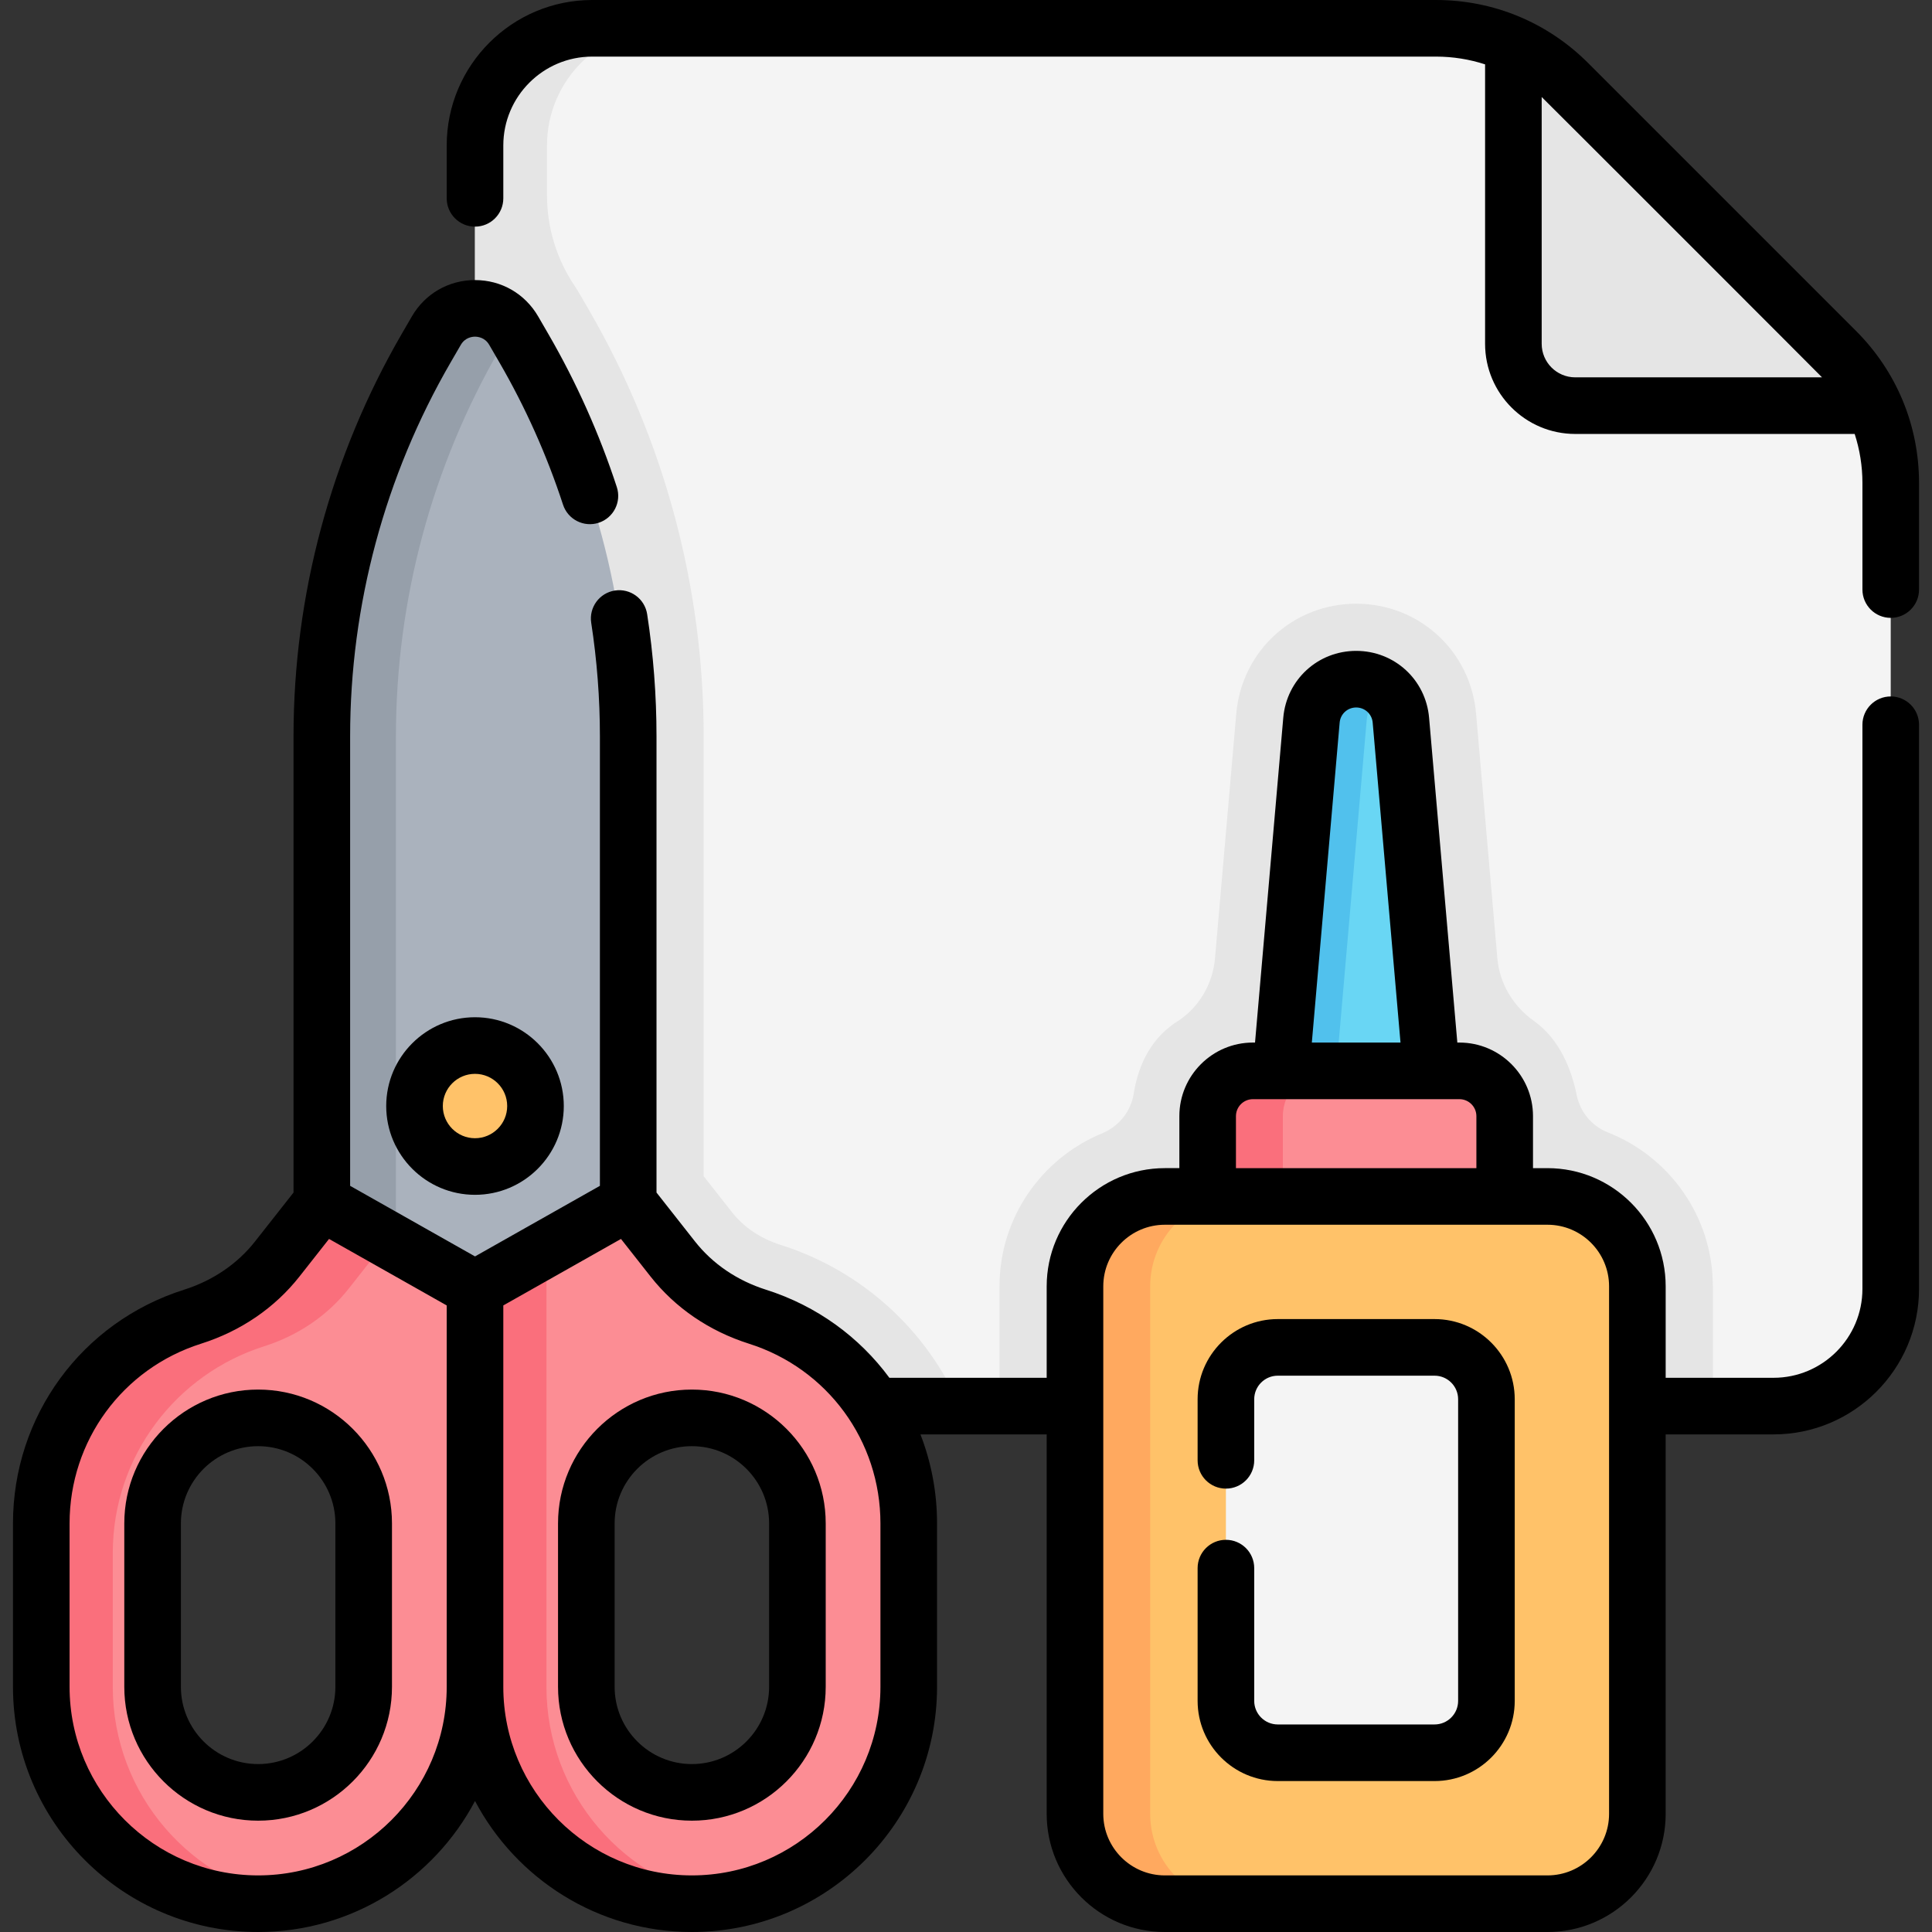 <svg id="Capa_1" enable-background="new 0 0 512 512" height="512" viewBox="0 0 512 512" width="512" xmlns="http://www.w3.org/2000/svg"><rect x="0" y="0" width="512" height="512" fill="#333333" stroke="none"/><g><g><g><path d="m470.008 372.631h-344.126v-334.077c0-17.151 13.903-31.054 31.054-31.054h223.616c13.133 0 25.727 5.217 35.014 14.503l70.994 70.994c9.286 9.286 14.503 21.881 14.503 35.013v213.566c-.001 17.151-13.905 31.055-31.055 31.055z" fill="#f4f4f4"/></g><g><g><path d="m206.783 329.876c-5.238-1.661-9.656-4.634-12.777-8.601l-7.527-9.566v-116.586c0-39.65-10.473-78.596-30.358-112.898l-2.683-4.627c-.37-.639-.76-1.261-1.167-1.866-4.762-7.074-7.309-15.404-7.309-23.932v-13.246c0-17.151 13.903-31.054 31.054-31.054h-19.08c-17.151 0-31.054 13.903-31.054 31.054v334.077h128.478c-8.722-20.005-25.718-35.826-47.577-42.755z" fill="#e5e5e5"/></g><g><path d="m417.841 290.199c-1.257-6.173-4.231-14.589-11.273-19.584-5.509-3.908-9.168-9.905-9.753-16.634l-5.64-64.858c-1.443-16.608-15.104-29.133-31.774-29.133-16.672 0-30.332 12.524-31.775 29.132l-5.64 64.859c-.596 6.851-4.289 13.092-10.091 16.784-7.721 4.913-10.497 12.997-11.453 19.071-.75 4.765-3.978 8.695-8.435 10.539-15.905 6.578-27.126 22.262-27.126 40.516v31.74h189.04v-31.74c0-18.524-11.554-34.4-27.834-40.801-4.26-1.676-7.333-5.406-8.246-9.891z" fill="#e5e5e5"/></g></g><g><path d="m417.448 107.5h79.153c-2.433-5.345-5.809-10.27-10.042-14.503l-70.994-70.994c-4.233-4.233-9.158-7.609-14.503-10.042v79.153c0 9.05 7.336 16.386 16.386 16.386z" fill="#e5e5e5"/></g><g><path d="m125.881 341.577 40.597-22.942v-123.511c0-36.127-9.542-71.613-27.66-102.868l-2.683-4.628c-4.566-7.877-15.941-7.877-20.507 0l-2.683 4.628c-18.119 31.255-27.66 66.741-27.66 102.868v123.511z" fill="#aab2bd"/></g><g><g><path d="m200.739 348.941c-8.838-2.801-16.718-8.012-22.451-15.298l-11.81-15.009-40.597 22.942v105.452c0 31.741 25.731 57.471 57.471 57.471 31.741 0 57.471-25.731 57.471-57.471v-43.308c.001-25.678-16.843-47.413-40.084-54.779zm10.583 98.087c0 15.422-12.547 27.969-27.969 27.969s-27.969-12.547-27.969-27.969v-43.308c0-15.422 12.547-27.969 27.969-27.969s27.969 12.547 27.969 27.969z" fill="#fc8d94"/></g></g><g><path d="m183.353 504.5c3.244 0 6.42-.282 9.517-.799-27.257-4.496-48.056-28.142-48.056-56.673v-116.15l-18.932 10.699v105.452c-.001 31.74 25.73 57.471 57.471 57.471z" fill="#fa6f7c"/></g><g><g><path d="m10.938 403.721v43.308c0 31.741 25.731 57.471 57.471 57.471 31.741 0 57.471-25.731 57.471-57.471v-105.452l-40.597-22.942-11.81 15.009c-5.733 7.286-13.613 12.497-22.451 15.298-23.24 7.365-40.084 29.1-40.084 54.779zm29.503 0c0-15.422 12.547-27.969 27.969-27.969s27.969 12.547 27.969 27.969v43.308c0 15.422-12.547 27.969-27.969 27.969s-27.969-12.547-27.969-27.969z" fill="#fc8d94"/></g></g><g><path d="m104.928 195.124c0-36.127 9.542-71.613 27.66-102.868l2.683-4.628c.132-.229.276-.443.421-.657-4.811-7.19-15.633-6.986-20.064.657l-2.683 4.628c-18.119 31.255-27.661 66.741-27.661 102.868v123.511l19.644 11.101z" fill="#969faa"/></g><g><path d="m51.023 348.941c-23.241 7.366-40.085 29.101-40.085 54.779v43.308c0 31.741 25.731 57.471 57.471 57.471 3.246 0 6.425-.283 9.524-.8-27.253-4.5-48.047-28.144-48.047-56.671v-35.461c0-25.679 16.844-47.413 40.085-54.779 8.838-2.801 16.718-8.012 22.451-15.298l10.252-13.028-17.39-9.827-11.81 15.009c-5.733 7.286-13.613 12.496-22.451 15.297z" fill="#fa6f7c"/></g><g><circle cx="125.881" cy="293.11" fill="#ffc269" r="16.03"/></g><g><path d="m410.1 504.5h-101.4c-13.155 0-23.82-10.665-23.82-23.82v-139.79c0-13.155 10.665-23.82 23.82-23.82h101.4c13.155 0 23.82 10.665 23.82 23.82v139.79c0 13.155-10.665 23.82-23.82 23.82z" fill="#ffc269"/></g><g><path d="m398.76 317.07h-78.72v-21.28c0-6.627 5.373-12 12-12h54.72c6.627 0 12 5.373 12 12z" fill="#fc8d94"/></g><g><path d="m304.811 480.68v-139.79c0-13.155 10.665-23.82 23.82-23.82h-19.931c-13.155 0-23.82 10.665-23.82 23.82v139.79c0 13.155 10.665 23.82 23.82 23.82h19.931c-13.155 0-23.82-10.665-23.82-23.82z" fill="#ffa95f"/></g><g><path d="m351.971 283.79h-19.931c-6.627 0-12 5.373-12 12v21.28h19.931v-21.28c0-6.627 5.373-12 12-12z" fill="#fa6f7c"/></g><g><path d="m324.88 450.755v-79.94c0-7.591 6.154-13.745 13.745-13.745h41.55c7.591 0 13.745 6.154 13.745 13.745v79.94c0 7.591-6.154 13.745-13.745 13.745h-41.55c-7.591 0-13.745-6.154-13.745-13.745z" fill="#f4f4f4"/></g><g><path d="m347.55 190.854-8.081 92.936h39.862l-8.081-92.936c-.534-6.147-5.68-10.864-11.85-10.864-6.17 0-11.316 4.718-11.85 10.864z" fill="#69d6f4"/></g><g><path d="m366.72 182.516c-2.026-1.584-4.569-2.526-7.32-2.526-6.17 0-11.316 4.718-11.85 10.864l-8.081 92.936h14.64l8.081-92.936c.296-3.406 2.012-6.369 4.53-8.338z" fill="#51c1ed"/></g></g><g><path d="m501.062 184.565c-4.142 0-7.5 3.358-7.5 7.5v149.511c0 12.987-10.566 23.554-23.554 23.554h-28.588v-24.24c0-17.27-14.05-31.32-31.32-31.32h-3.84v-13.78c0-10.752-8.748-19.5-19.5-19.5h-.553l-7.485-86.085c-.877-10.099-9.184-17.715-19.322-17.715-10.137 0-18.443 7.616-19.322 17.714l-7.485 86.085h-.553c-10.752 0-19.5 8.748-19.5 19.5v13.78h-3.84c-17.27 0-31.32 14.05-31.32 31.32v24.24h-41.686c-7.935-10.764-19.21-19.067-32.688-23.338-7.637-2.421-14.146-6.842-18.823-12.786l-10.204-12.968v-120.913c0-10.799-.833-21.685-2.477-32.356-.63-4.093-4.458-6.905-8.554-6.271-4.094.63-6.901 4.46-6.271 8.554 1.527 9.918 2.302 20.037 2.302 30.073v119.134l-33.097 18.704-33.097-18.704v-119.134c0-34.762 9.215-69.032 26.648-99.106l2.684-4.628c1.135-1.958 3.011-2.169 3.764-2.169.754 0 2.63.211 3.765 2.169l2.684 4.629c6.914 11.927 12.591 24.618 16.873 37.721 1.287 3.938 5.524 6.088 9.458 4.799 3.938-1.287 6.086-5.521 4.799-9.458-4.607-14.098-10.715-27.753-18.154-40.585l-2.683-4.629c-3.502-6.04-9.761-9.646-16.743-9.646-6.981 0-13.24 3.606-16.741 9.646l-2.684 4.628c-18.757 32.357-28.671 69.229-28.671 106.629v120.914l-10.204 12.967c-4.678 5.945-11.187 10.366-18.823 12.787-27.106 8.591-45.319 33.479-45.319 61.929v43.308c0 35.825 29.146 64.971 64.972 64.971 24.905 0 46.57-14.093 57.471-34.716 10.901 20.623 32.566 34.716 57.472 34.716 35.825 0 64.971-29.146 64.971-64.971v-43.308c0-8.27-1.549-16.235-4.398-23.59h33.453v100.55c0 17.27 14.05 31.32 31.32 31.32h101.4c17.27 0 31.32-14.05 31.32-31.32v-100.551h28.588c21.259 0 38.554-17.295 38.554-38.554v-149.511c.001-4.142-3.357-7.5-7.499-7.5zm-432.653 312.435c-27.554 0-49.971-22.417-49.971-49.971v-43.308c0-21.882 14.005-41.023 34.851-47.63 10.516-3.333 19.534-9.491 26.079-17.81l7.83-9.95 31.183 17.622v101.076c0 27.554-22.417 49.971-49.972 49.971zm164.915-49.971c0 27.554-22.417 49.971-49.971 49.971-27.555 0-49.972-22.417-49.972-49.971v-101.076l31.183-17.622 7.83 9.95c6.544 8.318 15.562 14.476 26.079 17.81 20.845 6.607 34.851 25.748 34.851 47.63zm121.697-255.525c.199-2.289 2.082-4.014 4.378-4.014 2.297 0 4.179 1.726 4.378 4.014l7.372 84.786h-23.501zm-27.481 104.286c0-2.481 2.019-4.5 4.5-4.5h7.536.016 39.72.01.011 7.426c2.481 0 4.5 2.019 4.5 4.5v13.78h-63.72v-13.78zm98.88 184.89c0 8.999-7.321 16.32-16.32 16.32h-101.4c-8.999 0-16.32-7.321-16.32-16.32v-139.79c0-8.999 7.321-16.32 16.32-16.32h101.4c8.999 0 16.32 7.321 16.32 16.32z"/><path d="m491.862 87.694-70.994-70.994c-10.769-10.769-25.087-16.7-40.317-16.7h-223.616c-21.259 0-38.554 17.295-38.554 38.554v14.006c0 4.142 3.358 7.5 7.5 7.5s7.5-3.358 7.5-7.5v-14.006c0-12.987 10.566-23.554 23.554-23.554h223.616c4.487 0 8.863.71 13.011 2.056v74.058c0 13.171 10.715 23.886 23.886 23.886h74.059c1.346 4.148 2.056 8.523 2.056 13.01v28.23c0 4.142 3.358 7.5 7.5 7.5s7.5-3.358 7.5-7.5v-28.23c-.001-15.229-5.932-29.547-16.701-40.316zm-74.414 12.306c-4.899 0-8.886-3.986-8.886-8.886v-65.41c.578.518 73.778 73.719 74.296 74.297h-65.41z"/><path d="m183.353 368.251c-19.558 0-35.469 15.912-35.469 35.469v43.308c0 19.558 15.912 35.469 35.469 35.469s35.469-15.912 35.469-35.469v-43.308c0-19.557-15.912-35.469-35.469-35.469zm20.469 78.777c0 11.287-9.183 20.469-20.469 20.469s-20.469-9.183-20.469-20.469v-43.308c0-11.287 9.183-20.469 20.469-20.469s20.469 9.183 20.469 20.469z"/><path d="m68.409 368.251c-19.558 0-35.469 15.912-35.469 35.469v43.308c0 19.558 15.912 35.469 35.469 35.469s35.469-15.912 35.469-35.469v-43.308c.001-19.557-15.911-35.469-35.469-35.469zm20.47 78.777c0 11.287-9.182 20.469-20.469 20.469s-20.469-9.183-20.469-20.469v-43.308c0-11.287 9.182-20.469 20.469-20.469s20.469 9.183 20.469 20.469z"/><path d="m125.881 269.58c-12.974 0-23.53 10.555-23.53 23.53s10.556 23.53 23.53 23.53c12.975 0 23.53-10.556 23.53-23.53s-10.555-23.53-23.53-23.53zm0 32.06c-4.703 0-8.53-3.827-8.53-8.53s3.827-8.53 8.53-8.53c4.704 0 8.53 3.827 8.53 8.53s-3.826 8.53-8.53 8.53z"/><path d="m380.175 349.57h-41.55c-11.714 0-21.245 9.531-21.245 21.245v16.185c0 4.142 3.358 7.5 7.5 7.5s7.5-3.358 7.5-7.5v-16.185c0-3.443 2.802-6.245 6.245-6.245h41.55c3.443 0 6.245 2.802 6.245 6.245v79.94c0 3.443-2.802 6.245-6.245 6.245h-41.55c-3.443 0-6.245-2.802-6.245-6.245v-35.188c0-4.142-3.358-7.5-7.5-7.5s-7.5 3.358-7.5 7.5v35.188c0 11.714 9.531 21.245 21.245 21.245h41.55c11.714 0 21.245-9.531 21.245-21.245v-79.94c0-11.714-9.531-21.245-21.245-21.245z"/></g></g></svg>